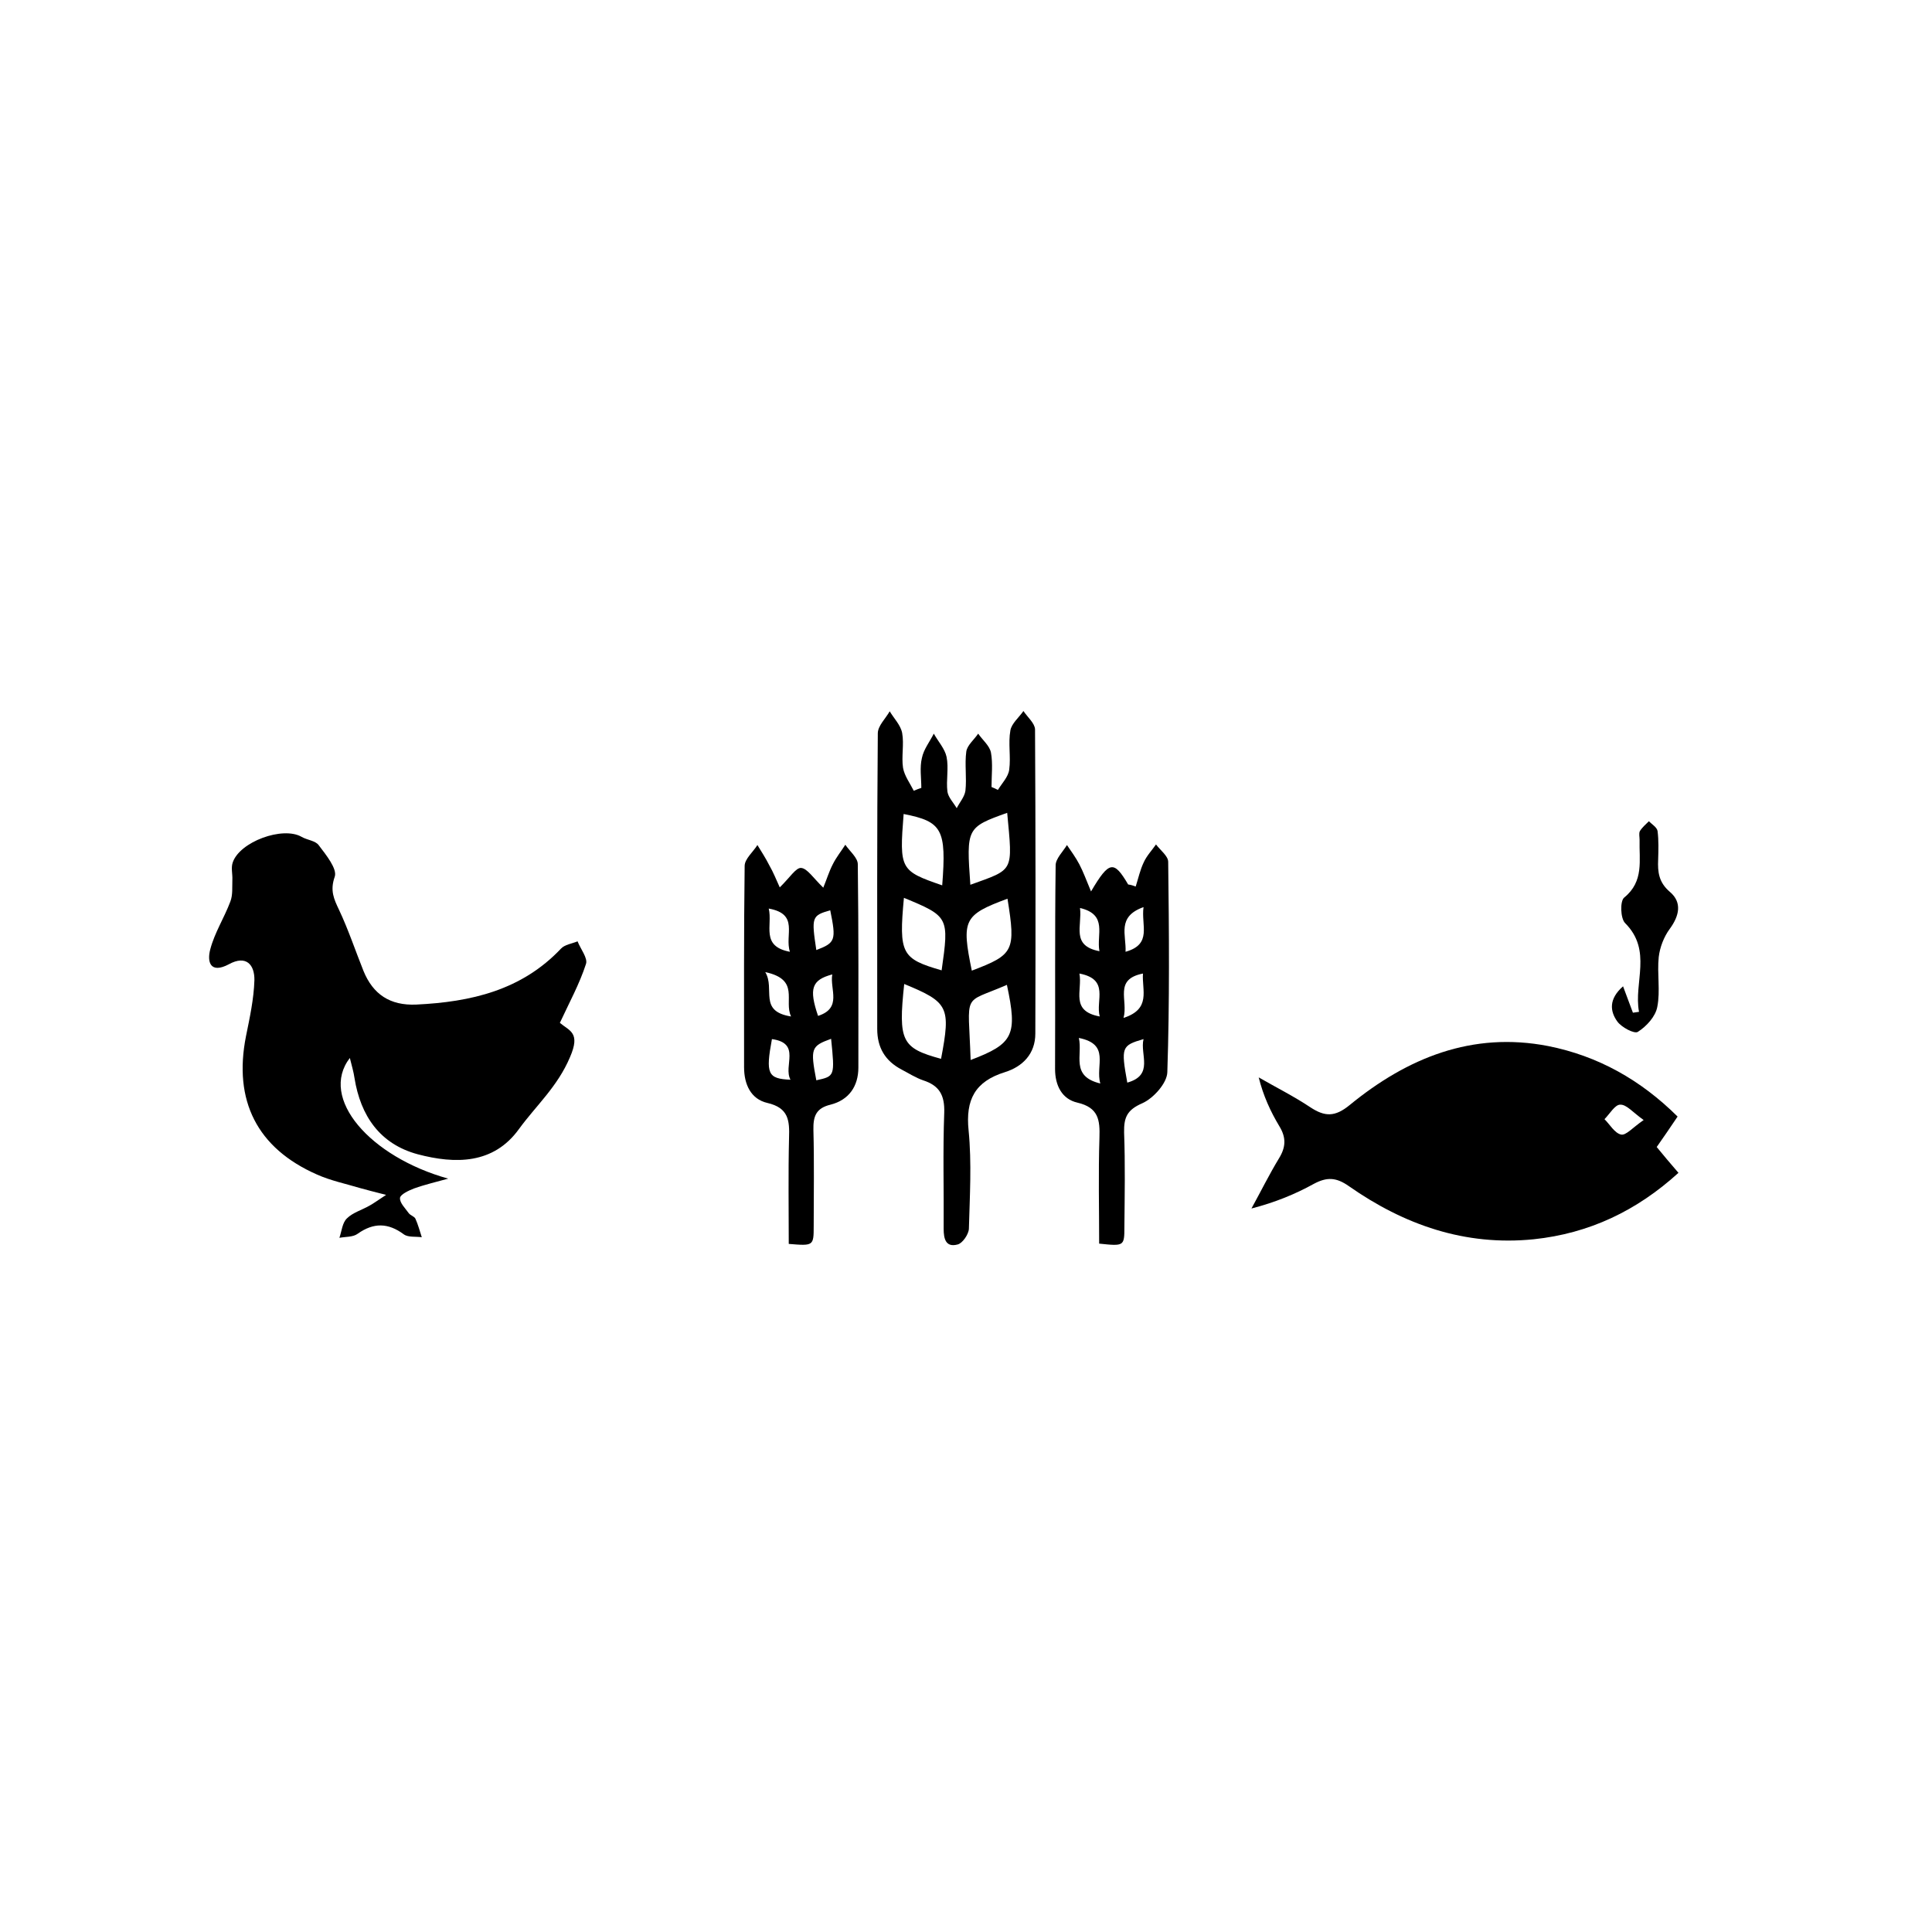 <?xml version="1.0" encoding="utf-8"?>
<!-- Generator: Adobe Illustrator 21.1.0, SVG Export Plug-In . SVG Version: 6.00 Build 0)  -->
<svg version="1.0" id="Layer_1" xmlns="http://www.w3.org/2000/svg" xmlns:xlink="http://www.w3.org/1999/xlink" x="0px" y="0px"
	 viewBox="0 0 666 666" style="enable-background:new 0 0 666 666;" xml:space="preserve">
<g>
	<path d="M193,352.6c3.3,2.8,7.2,3.3,3.5,11.8c-4.3,10.2-11.7,16.7-17.6,24.8c-8.8,12.2-22,12.1-34.9,8.7
		c-13-3.5-19.7-13.2-21.8-26.3c-0.3-2.1-0.9-4.1-1.6-6.9c-10.7,13.9,7,34.1,33.9,41.6c-3.9,1.1-7.9,2-11.8,3.4
		c-1.8,0.7-4.6,2-4.8,3.2c-0.2,1.7,1.8,3.6,3,5.3c0.6,0.8,1.9,1.1,2.3,1.9c0.9,2,1.5,4.2,2.2,6.4c-2.1-0.3-4.7,0.1-6.2-1
		c-5.4-4-10.4-4.1-15.9-0.2c-1.6,1.2-4.2,1-6.3,1.4c0.8-2.3,1-5.2,2.6-6.7c2-2,5.2-2.9,7.8-4.4c1.3-0.7,2.5-1.6,5.7-3.7
		c-4.4-1.1-6.6-1.7-8.8-2.3c-5-1.5-10.3-2.6-15-4.7c-20.7-9.1-28.9-25.5-24.5-47.7c1.3-6.4,2.7-12.8,2.9-19.3
		c0.1-5.3-2.8-8.8-8.8-5.5c-6.4,3.4-7.6-0.8-6.4-5.2c1.5-5.7,4.8-10.8,6.9-16.4c0.9-2.3,0.6-5,0.7-7.5c0.1-2-0.5-4.1,0.1-5.9
		c2.3-7.2,17.3-12.7,23.8-8.9c1.9,1.1,4.8,1.3,5.9,2.9c2.5,3.3,6.4,8.1,5.5,10.8c-1.7,4.8-0.3,7.7,1.5,11.5c3.2,6.8,5.6,14,8.4,21
		c3.3,8.1,9.2,12,18.2,11.6c18.8-0.9,36.3-4.9,49.9-19.3c1.3-1.4,3.8-1.7,5.7-2.5c1,2.6,3.6,5.8,2.9,7.8
		C199.8,339.1,196.3,345.5,193,352.6z"/>
	<path d="M578.3,384.9c-2.7,4-4.8,7.1-7.2,10.5c2.4,2.9,4.7,5.7,7.5,8.9c-14.4,13.1-30.8,20.9-49.9,22.9c-23.7,2.4-44.7-5-63.7-18.3
		c-4.4-3.1-7.6-3.2-12.1-0.8c-6.5,3.6-13.4,6.4-21.5,8.5c3.2-5.8,6.1-11.7,9.5-17.3c2.4-3.9,2.5-7.2,0.1-11.1
		c-3-5-5.5-10.4-7.1-16.8c5.9,3.4,12.1,6.5,17.8,10.3c5,3.3,8.5,3.4,13.6-0.8c19.8-16.2,42.2-25.4,68.4-20.3
		C550.8,364,565.5,372.2,578.3,384.9z M566.6,386.1c-3.8-2.7-5.9-5.4-8.1-5.3c-1.8,0-3.6,3.2-5.4,5c1.9,1.9,3.5,4.8,5.7,5.3
		C560.5,391.5,562.8,388.7,566.6,386.1z"/>
	<path d="M317.6,271.6c0-3.4-0.6-7,0.2-10.3c0.6-3,2.7-5.6,4.1-8.4c1.5,2.7,3.8,5.2,4.4,8c0.8,3.9-0.2,8.1,0.3,12
		c0.3,2,2.1,3.8,3.2,5.7c1-2,2.7-3.9,3-6c0.5-4.5-0.3-9.1,0.3-13.5c0.3-2.2,2.7-4.1,4.1-6.2c1.5,2.2,3.9,4.1,4.4,6.5
		c0.7,3.8,0.2,7.9,0.2,11.9c0.7,0.3,1.5,0.6,2.2,1c1.4-2.3,3.6-4.5,3.9-7c0.6-4.4-0.4-9.1,0.4-13.5c0.4-2.4,3-4.5,4.5-6.7
		c1.4,2.1,3.9,4.2,4,6.3c0.2,35,0.2,69.9,0.1,104.9c0,7-4.4,11.4-10.5,13.3c-10.3,3.2-13.6,9.5-12.5,20.1
		c1.1,11.2,0.4,22.6,0.1,33.9c-0.1,1.9-2.2,5-3.9,5.4c-4.1,1.1-4.8-2-4.8-5.4c0.1-13.3-0.3-26.7,0.2-40c0.2-6.1-1.7-9.4-7.3-11.2
		c-2.6-0.9-4.9-2.4-7.4-3.7c-5.7-3-8.4-7.6-8.4-14c0-34-0.1-67.9,0.2-101.9c0-2.6,2.7-5.1,4.1-7.6c1.5,2.5,3.8,4.8,4.3,7.5
		c0.7,3.9-0.3,8.1,0.3,12c0.5,2.8,2.4,5.3,3.7,7.9C315.9,272.2,316.7,271.9,317.6,271.6z M334.6,365.4c14.8-5.6,16.2-8.6,12.5-25.9
		C331.5,346.3,333.8,341.4,334.6,365.4z M311.7,339.2c-2.1,19.7-0.9,22.1,12.7,25.8C327.8,347.1,327,345.5,311.7,339.2z
		 M311.6,309.5c-1.8,19.3-0.8,21,13,25C327.2,316.2,327.1,315.9,311.6,309.5z M324.8,305.2c1.5-19.3,0-22-13.3-24.6
		C310,299.7,310.3,300.2,324.8,305.2z M347.3,309.8c-15.1,5.6-15.9,7.3-12.3,24.8C349.5,329.1,350.2,327.8,347.3,309.8z M334.5,305
		c15.2-5.5,14.6-4.2,12.7-24.8C333.2,285.2,333.1,285.5,334.5,305z"/>
	<path d="M268.8,305.9c3.5-3.4,5.6-6.9,7.4-6.7c2.1,0.2,4.1,3.4,7.6,6.8c1.2-2.9,2-5.6,3.3-8.1c1.2-2.4,2.9-4.5,4.3-6.7
		c1.5,2.2,4.3,4.5,4.3,6.7c0.3,23.4,0.2,46.8,0.2,70.1c0,6.5-3.3,11.2-9.6,12.8c-5,1.2-6,4-5.9,8.7c0.3,11.1,0.1,22.1,0.1,33.2
		c0,6.8-0.1,6.8-8.6,6.1c0-12.1-0.2-24.3,0.1-36.5c0.2-6-0.1-10.4-7.5-12.1c-5.6-1.3-8-6.3-8-12.3c0-23.1-0.1-46.3,0.2-69.4
		c0-2.4,2.9-4.8,4.4-7.2c1.4,2.3,2.9,4.6,4.1,7C266.6,300.7,267.6,303.3,268.8,305.9z M263.8,335.1c3.5,5.8-2.5,13.5,8.9,15.3
		C270.1,345,275.9,337.7,263.8,335.1z M266.1,358.2c-2.2,11.9-1.5,13.7,6.4,14C269.9,367.5,276.3,359.6,266.1,358.2z M265,313.2
		c1.4,5.8-2.9,13,7.3,14.9C270.4,322.3,275.6,315.1,265,313.2z M286.5,358.1c-6.9,2.5-7.2,3.3-5.1,14.3
		C287.8,371,287.8,371,286.5,358.1z M286.9,335.9c-7.1,1.9-8.1,4.9-4.9,14.3C290.4,347.5,286,341,286.9,335.9z M281.4,327.5
		c6.6-2.5,6.9-3.4,4.8-13.7C279.8,315.6,279.7,316.2,281.4,327.5z"/>
	<path d="M391.5,305.6c0.9-2.8,1.5-5.7,2.8-8.4c1-2.2,2.8-4.1,4.2-6.1c1.5,2,4.2,4,4.2,6c0.3,24.2,0.5,48.3-0.3,72.5
		c-0.1,3.8-4.8,9-8.6,10.7c-5.3,2.3-6.4,4.9-6.3,10.1c0.4,10.8,0.2,21.6,0.1,32.5c0,6.7-0.1,6.7-8.7,5.8c0-12.1-0.3-24.3,0.1-36.5
		c0.2-6.1-0.3-10.4-7.6-12.1c-5.3-1.2-7.7-5.9-7.7-11.6c0.1-23.4-0.1-46.8,0.2-70.2c0-2.3,2.5-4.7,3.9-7c1.5,2.2,3.1,4.4,4.3,6.7
		c1.3,2.5,2.3,5.2,4,9.3c6.3-10.7,7.9-10.7,12.8-2.4C389.8,305,390.7,305.3,391.5,305.6z M371.9,357.8c1.4,5.9-3,13.2,7.4,15.7
		C377.5,367.3,382.9,360,371.9,357.8z M379.1,350.4c-1.5-5.5,3.5-12.8-7-14.8C373.2,341.5,368.8,348.5,379.1,350.4z M379,327.9
		c-1.1-5.7,3-12.6-6.7-14.9C373.1,319.2,369.1,326,379,327.9z M388.6,373.2c9.3-2.6,4.3-9.7,5.6-15
		C386.6,360.4,386.4,361,388.6,373.2z M394,335.6c-10.2,2-5,9.2-6.7,15.3C396.9,347.8,393.6,341.4,394,335.6z M394.2,312.7
		c-9.3,3.3-5.9,9.6-6.2,15.4C397.3,325.5,393.3,319,394.2,312.7z"/>
	<path d="M565,348.8c-1.9-10.1,4.7-21.1-4.8-30.6c-1.6-1.6-1.8-7.6-0.3-8.8c6.9-5.6,5.1-12.9,5.3-19.9c0-1-0.3-2.2,0.1-3
		c0.8-1.3,2-2.3,3.1-3.4c1.1,1.1,2.8,2.1,3,3.4c0.4,3.2,0.3,6.5,0.2,9.8c-0.2,4.3,0.2,7.9,4.1,11.2c4.2,3.6,3.2,8.2-0.1,12.7
		c-2,2.7-3.4,6.3-3.8,9.7c-0.6,5.7,0.6,11.7-0.5,17.2c-0.6,3.3-3.7,6.7-6.7,8.6c-1.2,0.8-5.7-1.6-7.1-3.6c-2.5-3.5-3-7.7,2-12.1
		c1.3,3.6,2.4,6.3,3.4,9.1C563.5,349,564.2,348.9,565,348.8z"/>
</g>
</svg>
